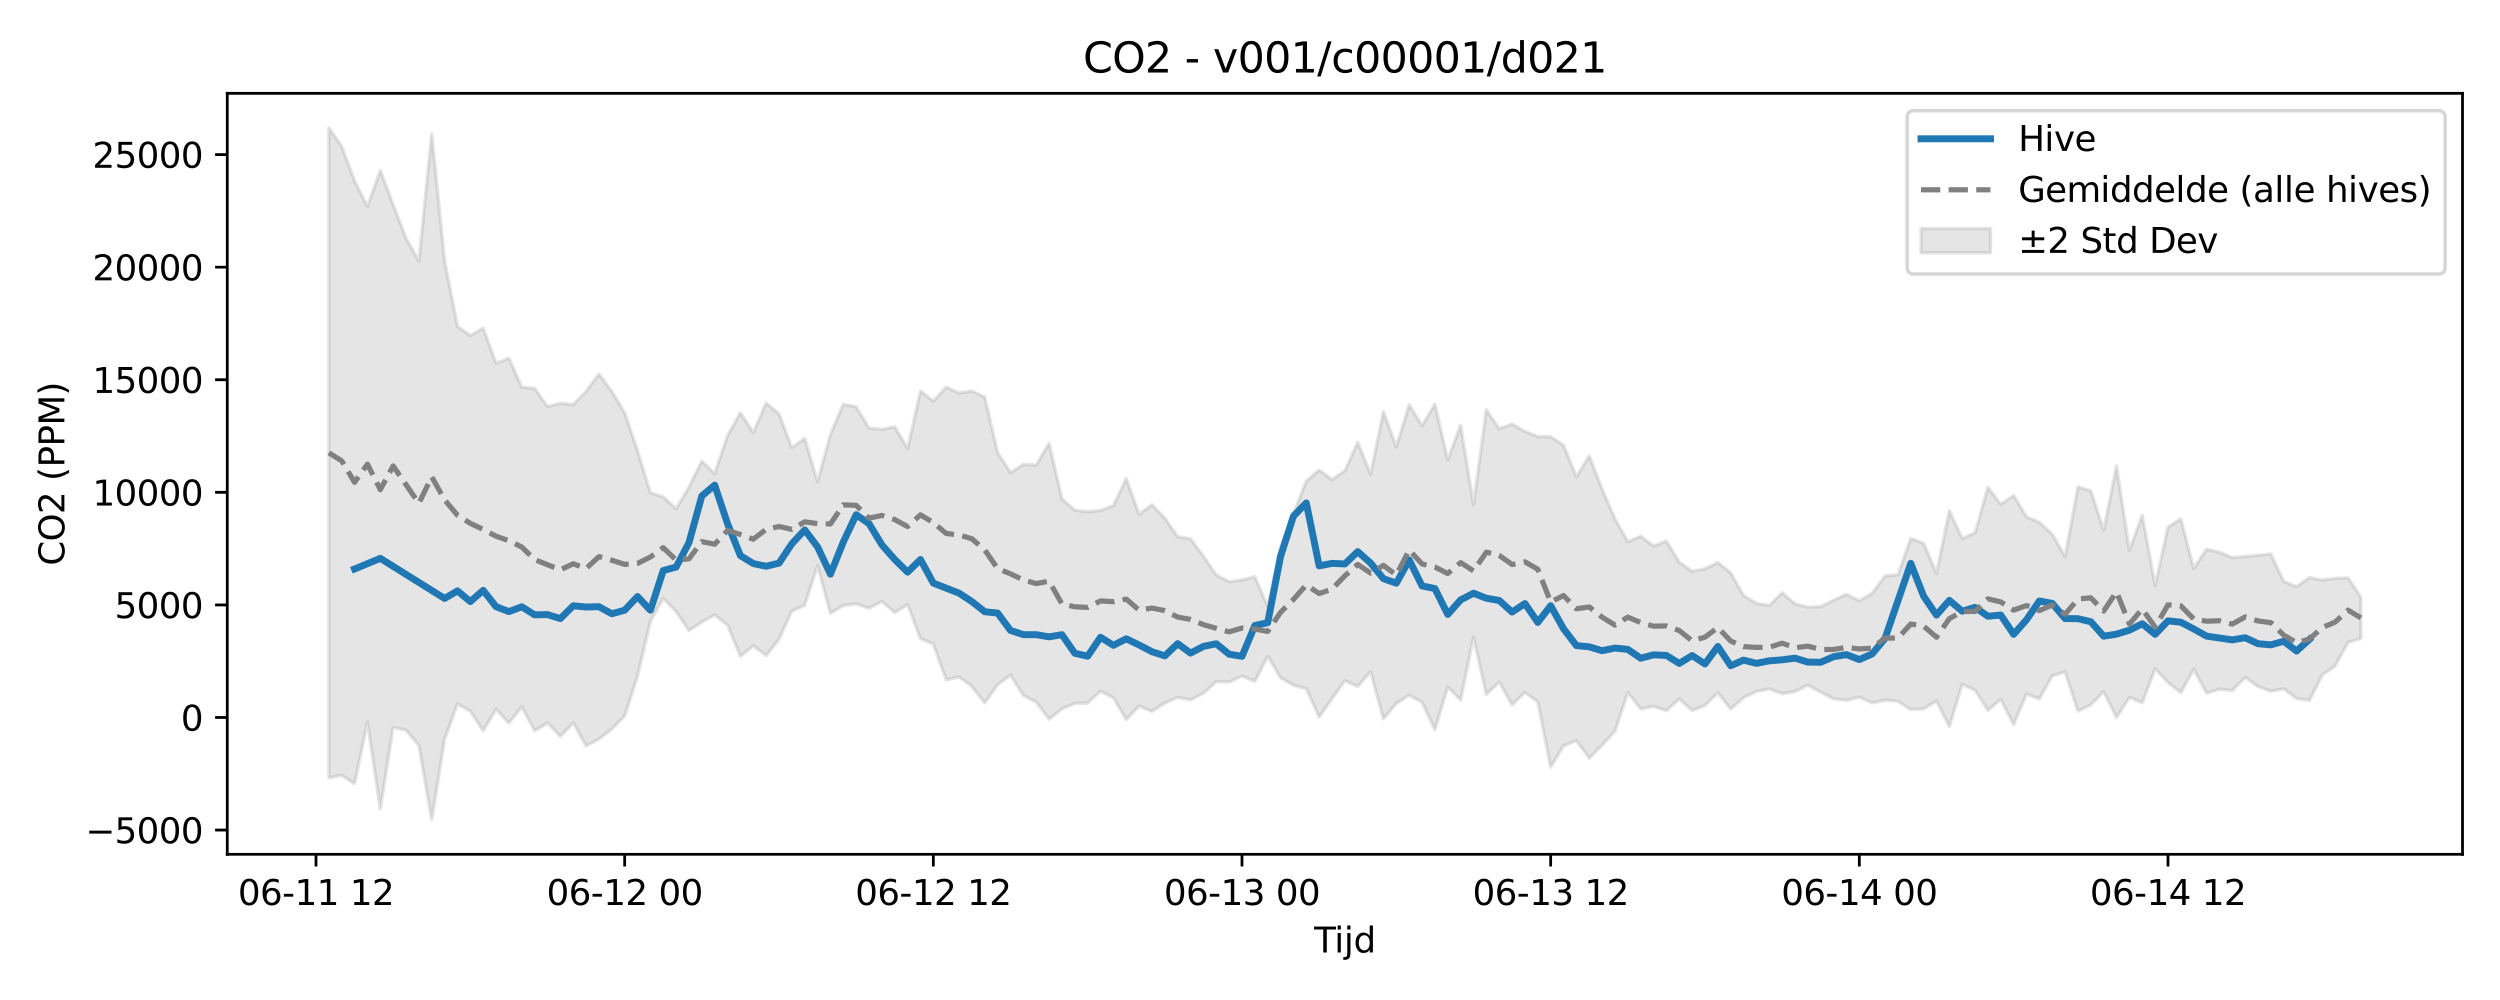 <?xml version="1.0" encoding="utf-8" standalone="no"?>
<!DOCTYPE svg PUBLIC "-//W3C//DTD SVG 1.1//EN"
  "http://www.w3.org/Graphics/SVG/1.1/DTD/svg11.dtd">
<svg xmlns:xlink="http://www.w3.org/1999/xlink" width="720pt" height="288pt" viewBox="0 0 720 288" xmlns="http://www.w3.org/2000/svg" version="1.1">
 <defs>
  <style type="text/css">*{stroke-linejoin: round; stroke-linecap: butt}</style>
 </defs>
 <g id="figure_1">
  <g id="patch_1">
   <path d="M 0 288 
L 720 288 
L 720 0 
L 0 0 
z
" style="fill: #ffffff"/>
  </g>
  <g id="axes_1">
   <g id="patch_2">
    <path d="M 65.45 246.04 
L 709.2 246.04 
L 709.2 26.88 
L 65.45 26.88 
z
" style="fill: #ffffff"/>
   </g>
   <g id="FillBetweenPolyCollection_1">
    <defs>
     <path id="m0f3cc00717" d="M 94.711 -251.158 
L 94.711 -63.987 
L 98.415 -64.725 
L 102.119 -62.286 
L 105.823 -80.087 
L 109.527 -55.025 
L 113.231 -78.515 
L 116.935 -77.665 
L 120.639 -73.275 
L 124.343 -51.922 
L 128.047 -75.112 
L 131.751 -85.246 
L 135.455 -83.2 
L 139.159 -77.539 
L 142.863 -83.729 
L 146.567 -79.727 
L 150.271 -84.432 
L 153.975 -77.541 
L 157.679 -79.779 
L 161.383 -75.911 
L 165.087 -79.816 
L 168.791 -73.206 
L 172.495 -75.122 
L 176.199 -78.025 
L 179.903 -81.815 
L 183.607 -93.267 
L 187.311 -109.083 
L 191.015 -115.643 
L 194.719 -111.877 
L 198.423 -106.386 
L 202.126 -108.826 
L 205.83 -110.906 
L 209.534 -107.914 
L 213.238 -98.989 
L 216.942 -102.031 
L 220.646 -99.192 
L 224.35 -103.894 
L 228.054 -112.034 
L 231.758 -113.687 
L 235.462 -125.124 
L 239.166 -111.342 
L 242.87 -113.62 
L 246.574 -114.092 
L 250.278 -112.819 
L 253.982 -114.788 
L 257.686 -111.605 
L 261.39 -113.893 
L 265.094 -104.062 
L 268.798 -102.518 
L 272.502 -92.194 
L 276.206 -93.066 
L 279.91 -90.27 
L 283.614 -85.558 
L 287.318 -90.816 
L 291.022 -93.571 
L 294.726 -87.687 
L 298.43 -85.788 
L 302.134 -80.88 
L 305.838 -83.81 
L 309.542 -85.426 
L 313.246 -85.513 
L 316.95 -88.937 
L 320.654 -87.043 
L 324.358 -80.768 
L 328.061 -84.642 
L 331.765 -83.116 
L 335.469 -85.521 
L 339.173 -87.163 
L 342.877 -86.408 
L 346.581 -88.354 
L 350.285 -91.67 
L 353.989 -91.572 
L 357.693 -93.289 
L 361.397 -91.758 
L 365.101 -98.973 
L 368.805 -92.795 
L 372.509 -90.662 
L 376.213 -89.65 
L 379.917 -81.485 
L 383.621 -86.779 
L 387.325 -91.931 
L 391.029 -90.283 
L 394.733 -94.508 
L 398.437 -80.94 
L 402.141 -85.418 
L 405.845 -87.775 
L 409.549 -85.735 
L 413.253 -77.813 
L 416.957 -90.154 
L 420.661 -86.363 
L 424.365 -104.547 
L 428.069 -87.987 
L 431.773 -91.577 
L 435.477 -84.988 
L 439.181 -88.601 
L 442.885 -85.857 
L 446.589 -67.042 
L 450.292 -73.197 
L 453.996 -74.693 
L 457.7 -69.657 
L 461.404 -73.389 
L 465.108 -77.366 
L 468.812 -88.54 
L 472.516 -83.85 
L 476.22 -84.56 
L 479.924 -83.334 
L 483.628 -86.688 
L 487.332 -83.364 
L 491.036 -84.808 
L 494.74 -88.519 
L 498.444 -83.771 
L 502.148 -87.053 
L 505.852 -88.863 
L 509.556 -89.581 
L 513.26 -88.22 
L 516.964 -88.836 
L 520.668 -90.681 
L 524.372 -88.621 
L 528.076 -86.733 
L 531.78 -86.293 
L 535.484 -87.236 
L 539.188 -85.553 
L 542.892 -86.347 
L 546.596 -86.035 
L 550.3 -83.631 
L 554.004 -83.836 
L 557.708 -86.086 
L 561.412 -78.755 
L 565.116 -90.887 
L 568.82 -89.217 
L 572.524 -83.423 
L 576.227 -86.572 
L 579.931 -79.291 
L 583.635 -88.103 
L 587.339 -86.732 
L 591.043 -93.344 
L 594.747 -94.492 
L 598.451 -83.191 
L 602.155 -85.008 
L 605.859 -88.789 
L 609.563 -81.369 
L 613.267 -87.112 
L 616.971 -85.602 
L 620.675 -95.398 
L 624.379 -91.43 
L 628.083 -88.473 
L 631.787 -95.262 
L 635.491 -88.369 
L 639.195 -89.491 
L 642.899 -89.111 
L 646.603 -92.901 
L 650.307 -90.272 
L 654.011 -88.925 
L 657.715 -89.629 
L 661.419 -86.821 
L 665.123 -86.251 
L 668.827 -93.602 
L 672.531 -96.223 
L 676.235 -102.994 
L 679.939 -104.118 
L 679.939 -115.973 
L 679.939 -115.973 
L 676.235 -121.583 
L 672.531 -121.45 
L 668.827 -120.953 
L 665.123 -121.68 
L 661.419 -119.04 
L 657.715 -120.51 
L 654.011 -128.436 
L 650.307 -128.068 
L 646.603 -127.739 
L 642.899 -127.409 
L 639.195 -128.964 
L 635.491 -129.806 
L 631.787 -124.265 
L 628.083 -138.572 
L 624.379 -136.185 
L 620.675 -119.381 
L 616.971 -139.608 
L 613.267 -129.475 
L 609.563 -153.737 
L 605.859 -135.272 
L 602.155 -146.652 
L 598.451 -147.762 
L 594.747 -127.681 
L 591.043 -134.171 
L 587.339 -137.571 
L 583.635 -139.123 
L 579.931 -145.285 
L 576.227 -142.729 
L 572.524 -147.643 
L 568.82 -134.563 
L 565.116 -132.914 
L 561.412 -140.889 
L 557.708 -122.866 
L 554.004 -131.529 
L 550.3 -132.951 
L 546.596 -122.413 
L 542.892 -122.156 
L 539.188 -117.088 
L 535.484 -114.986 
L 531.78 -116.816 
L 528.076 -115.179 
L 524.372 -113.278 
L 520.668 -113.128 
L 516.964 -114.091 
L 513.26 -117.293 
L 509.556 -113.618 
L 505.852 -114.24 
L 502.148 -116.482 
L 498.444 -123.021 
L 494.74 -125.994 
L 491.036 -124.197 
L 487.332 -123.497 
L 483.628 -126.099 
L 479.924 -132.156 
L 476.22 -130.757 
L 472.516 -133.565 
L 468.812 -131.978 
L 465.108 -138.577 
L 461.404 -147.13 
L 457.7 -156.727 
L 453.996 -150.656 
L 450.292 -159.787 
L 446.589 -162.204 
L 442.885 -162.266 
L 439.181 -163.792 
L 435.477 -165.851 
L 431.773 -164.531 
L 428.069 -169.968 
L 424.365 -142.621 
L 420.661 -165.579 
L 416.957 -155.496 
L 413.253 -171.574 
L 409.549 -165.419 
L 405.845 -171.427 
L 402.141 -159.312 
L 398.437 -169.405 
L 394.733 -151.409 
L 391.029 -160.615 
L 387.325 -152.408 
L 383.621 -149.877 
L 379.917 -152.64 
L 376.213 -149.424 
L 372.509 -140.051 
L 368.805 -130.502 
L 365.101 -113.334 
L 361.397 -121.892 
L 357.693 -120.965 
L 353.989 -120.455 
L 350.285 -122.391 
L 346.581 -127.844 
L 342.877 -132.806 
L 339.173 -133.408 
L 335.469 -138.779 
L 331.765 -142.643 
L 328.061 -139.893 
L 324.358 -150.147 
L 320.654 -142.396 
L 316.95 -140.948 
L 313.246 -140.638 
L 309.542 -141.055 
L 305.838 -144.331 
L 302.134 -160.351 
L 298.43 -154.064 
L 294.726 -154.26 
L 291.022 -151.91 
L 287.318 -157.668 
L 283.614 -173.633 
L 279.91 -175.395 
L 276.206 -174.8 
L 272.502 -176.511 
L 268.798 -172.471 
L 265.094 -175.396 
L 261.39 -158.807 
L 257.686 -165.109 
L 253.982 -164.332 
L 250.278 -164.711 
L 246.574 -170.833 
L 242.87 -171.576 
L 239.166 -162.873 
L 235.462 -149.271 
L 231.758 -161.75 
L 228.054 -159.051 
L 224.35 -168.838 
L 220.646 -171.902 
L 216.942 -163.389 
L 213.238 -169.125 
L 209.534 -162.548 
L 205.83 -151.618 
L 202.126 -155.197 
L 198.423 -147.713 
L 194.719 -141.521 
L 191.015 -144.921 
L 187.311 -146.083 
L 183.607 -158.199 
L 179.903 -169.108 
L 176.199 -175.283 
L 172.495 -180.275 
L 168.791 -175.297 
L 165.087 -171.444 
L 161.383 -171.864 
L 157.679 -170.891 
L 153.975 -176.146 
L 150.271 -176.479 
L 146.567 -184.847 
L 142.863 -183.408 
L 139.159 -193.514 
L 135.455 -191.357 
L 131.751 -194.005 
L 128.047 -212.957 
L 124.343 -249.433 
L 120.639 -212.8 
L 116.935 -219.349 
L 113.231 -229.102 
L 109.527 -238.907 
L 105.823 -228.563 
L 102.119 -235.905 
L 98.415 -245.843 
L 94.711 -251.158 
z
" style="stroke: #808080; stroke-opacity: 0.2"/>
    </defs>
    <g clip-path="url(#p4761db8f4c)">
     <use xlink:href="#m0f3cc00717" x="0" y="288" style="fill: #808080; fill-opacity: 0.2; stroke: #808080; stroke-opacity: 0.2"/>
    </g>
   </g>
   <g id="matplotlib.axis_1">
    <g id="xtick_1">
     <g id="line2d_1">
      <defs>
       <path id="mec719584b3" d="M 0 0 
L 0 3.5 
" style="stroke: #000000; stroke-width: 0.8"/>
      </defs>
      <g>
       <use xlink:href="#mec719584b3" x="91.007" y="246.04" style="stroke: #000000; stroke-width: 0.8"/>
      </g>
     </g>
     <g id="text_1">
      <!-- 06-11 12 -->
      <g transform="translate(68.527 260.638) scale(0.1 -0.1)">
       <defs>
        <path id="DejaVuSans-30" d="M 2034 4250 
Q 1547 4250 1301 3770 
Q 1056 3291 1056 2328 
Q 1056 1369 1301 889 
Q 1547 409 2034 409 
Q 2525 409 2770 889 
Q 3016 1369 3016 2328 
Q 3016 3291 2770 3770 
Q 2525 4250 2034 4250 
z
M 2034 4750 
Q 2819 4750 3233 4129 
Q 3647 3509 3647 2328 
Q 3647 1150 3233 529 
Q 2819 -91 2034 -91 
Q 1250 -91 836 529 
Q 422 1150 422 2328 
Q 422 3509 836 4129 
Q 1250 4750 2034 4750 
z
" transform="scale(0.016)"/>
        <path id="DejaVuSans-36" d="M 2113 2584 
Q 1688 2584 1439 2293 
Q 1191 2003 1191 1497 
Q 1191 994 1439 701 
Q 1688 409 2113 409 
Q 2538 409 2786 701 
Q 3034 994 3034 1497 
Q 3034 2003 2786 2293 
Q 2538 2584 2113 2584 
z
M 3366 4563 
L 3366 3988 
Q 3128 4100 2886 4159 
Q 2644 4219 2406 4219 
Q 1781 4219 1451 3797 
Q 1122 3375 1075 2522 
Q 1259 2794 1537 2939 
Q 1816 3084 2150 3084 
Q 2853 3084 3261 2657 
Q 3669 2231 3669 1497 
Q 3669 778 3244 343 
Q 2819 -91 2113 -91 
Q 1303 -91 875 529 
Q 447 1150 447 2328 
Q 447 3434 972 4092 
Q 1497 4750 2381 4750 
Q 2619 4750 2861 4703 
Q 3103 4656 3366 4563 
z
" transform="scale(0.016)"/>
        <path id="DejaVuSans-2d" d="M 313 2009 
L 1997 2009 
L 1997 1497 
L 313 1497 
L 313 2009 
z
" transform="scale(0.016)"/>
        <path id="DejaVuSans-31" d="M 794 531 
L 1825 531 
L 1825 4091 
L 703 3866 
L 703 4441 
L 1819 4666 
L 2450 4666 
L 2450 531 
L 3481 531 
L 3481 0 
L 794 0 
L 794 531 
z
" transform="scale(0.016)"/>
        <path id="DejaVuSans-20" transform="scale(0.016)"/>
        <path id="DejaVuSans-32" d="M 1228 531 
L 3431 531 
L 3431 0 
L 469 0 
L 469 531 
Q 828 903 1448 1529 
Q 2069 2156 2228 2338 
Q 2531 2678 2651 2914 
Q 2772 3150 2772 3378 
Q 2772 3750 2511 3984 
Q 2250 4219 1831 4219 
Q 1534 4219 1204 4116 
Q 875 4013 500 3803 
L 500 4441 
Q 881 4594 1212 4672 
Q 1544 4750 1819 4750 
Q 2544 4750 2975 4387 
Q 3406 4025 3406 3419 
Q 3406 3131 3298 2873 
Q 3191 2616 2906 2266 
Q 2828 2175 2409 1742 
Q 1991 1309 1228 531 
z
" transform="scale(0.016)"/>
       </defs>
       <use xlink:href="#DejaVuSans-30"/>
       <use xlink:href="#DejaVuSans-36" transform="translate(63.623 0)"/>
       <use xlink:href="#DejaVuSans-2d" transform="translate(127.246 0)"/>
       <use xlink:href="#DejaVuSans-31" transform="translate(163.33 0)"/>
       <use xlink:href="#DejaVuSans-31" transform="translate(226.953 0)"/>
       <use xlink:href="#DejaVuSans-20" transform="translate(290.576 0)"/>
       <use xlink:href="#DejaVuSans-31" transform="translate(322.363 0)"/>
       <use xlink:href="#DejaVuSans-32" transform="translate(385.986 0)"/>
      </g>
     </g>
    </g>
    <g id="xtick_2">
     <g id="line2d_2">
      <g>
       <use xlink:href="#mec719584b3" x="179.903" y="246.04" style="stroke: #000000; stroke-width: 0.8"/>
      </g>
     </g>
     <g id="text_2">
      <!-- 06-12 00 -->
      <g transform="translate(157.422 260.638) scale(0.1 -0.1)">
       <use xlink:href="#DejaVuSans-30"/>
       <use xlink:href="#DejaVuSans-36" transform="translate(63.623 0)"/>
       <use xlink:href="#DejaVuSans-2d" transform="translate(127.246 0)"/>
       <use xlink:href="#DejaVuSans-31" transform="translate(163.33 0)"/>
       <use xlink:href="#DejaVuSans-32" transform="translate(226.953 0)"/>
       <use xlink:href="#DejaVuSans-20" transform="translate(290.576 0)"/>
       <use xlink:href="#DejaVuSans-30" transform="translate(322.363 0)"/>
       <use xlink:href="#DejaVuSans-30" transform="translate(385.986 0)"/>
      </g>
     </g>
    </g>
    <g id="xtick_3">
     <g id="line2d_3">
      <g>
       <use xlink:href="#mec719584b3" x="268.798" y="246.04" style="stroke: #000000; stroke-width: 0.8"/>
      </g>
     </g>
     <g id="text_3">
      <!-- 06-12 12 -->
      <g transform="translate(246.317 260.638) scale(0.1 -0.1)">
       <use xlink:href="#DejaVuSans-30"/>
       <use xlink:href="#DejaVuSans-36" transform="translate(63.623 0)"/>
       <use xlink:href="#DejaVuSans-2d" transform="translate(127.246 0)"/>
       <use xlink:href="#DejaVuSans-31" transform="translate(163.33 0)"/>
       <use xlink:href="#DejaVuSans-32" transform="translate(226.953 0)"/>
       <use xlink:href="#DejaVuSans-20" transform="translate(290.576 0)"/>
       <use xlink:href="#DejaVuSans-31" transform="translate(322.363 0)"/>
       <use xlink:href="#DejaVuSans-32" transform="translate(385.986 0)"/>
      </g>
     </g>
    </g>
    <g id="xtick_4">
     <g id="line2d_4">
      <g>
       <use xlink:href="#mec719584b3" x="357.693" y="246.04" style="stroke: #000000; stroke-width: 0.8"/>
      </g>
     </g>
     <g id="text_4">
      <!-- 06-13 00 -->
      <g transform="translate(335.213 260.638) scale(0.1 -0.1)">
       <defs>
        <path id="DejaVuSans-33" d="M 2597 2516 
Q 3050 2419 3304 2112 
Q 3559 1806 3559 1356 
Q 3559 666 3084 287 
Q 2609 -91 1734 -91 
Q 1441 -91 1130 -33 
Q 819 25 488 141 
L 488 750 
Q 750 597 1062 519 
Q 1375 441 1716 441 
Q 2309 441 2620 675 
Q 2931 909 2931 1356 
Q 2931 1769 2642 2001 
Q 2353 2234 1838 2234 
L 1294 2234 
L 1294 2753 
L 1863 2753 
Q 2328 2753 2575 2939 
Q 2822 3125 2822 3475 
Q 2822 3834 2567 4026 
Q 2313 4219 1838 4219 
Q 1578 4219 1281 4162 
Q 984 4106 628 3988 
L 628 4550 
Q 988 4650 1302 4700 
Q 1616 4750 1894 4750 
Q 2613 4750 3031 4423 
Q 3450 4097 3450 3541 
Q 3450 3153 3228 2886 
Q 3006 2619 2597 2516 
z
" transform="scale(0.016)"/>
       </defs>
       <use xlink:href="#DejaVuSans-30"/>
       <use xlink:href="#DejaVuSans-36" transform="translate(63.623 0)"/>
       <use xlink:href="#DejaVuSans-2d" transform="translate(127.246 0)"/>
       <use xlink:href="#DejaVuSans-31" transform="translate(163.33 0)"/>
       <use xlink:href="#DejaVuSans-33" transform="translate(226.953 0)"/>
       <use xlink:href="#DejaVuSans-20" transform="translate(290.576 0)"/>
       <use xlink:href="#DejaVuSans-30" transform="translate(322.363 0)"/>
       <use xlink:href="#DejaVuSans-30" transform="translate(385.986 0)"/>
      </g>
     </g>
    </g>
    <g id="xtick_5">
     <g id="line2d_5">
      <g>
       <use xlink:href="#mec719584b3" x="446.589" y="246.04" style="stroke: #000000; stroke-width: 0.8"/>
      </g>
     </g>
     <g id="text_5">
      <!-- 06-13 12 -->
      <g transform="translate(424.108 260.638) scale(0.1 -0.1)">
       <use xlink:href="#DejaVuSans-30"/>
       <use xlink:href="#DejaVuSans-36" transform="translate(63.623 0)"/>
       <use xlink:href="#DejaVuSans-2d" transform="translate(127.246 0)"/>
       <use xlink:href="#DejaVuSans-31" transform="translate(163.33 0)"/>
       <use xlink:href="#DejaVuSans-33" transform="translate(226.953 0)"/>
       <use xlink:href="#DejaVuSans-20" transform="translate(290.576 0)"/>
       <use xlink:href="#DejaVuSans-31" transform="translate(322.363 0)"/>
       <use xlink:href="#DejaVuSans-32" transform="translate(385.986 0)"/>
      </g>
     </g>
    </g>
    <g id="xtick_6">
     <g id="line2d_6">
      <g>
       <use xlink:href="#mec719584b3" x="535.484" y="246.04" style="stroke: #000000; stroke-width: 0.8"/>
      </g>
     </g>
     <g id="text_6">
      <!-- 06-14 00 -->
      <g transform="translate(513.003 260.638) scale(0.1 -0.1)">
       <defs>
        <path id="DejaVuSans-34" d="M 2419 4116 
L 825 1625 
L 2419 1625 
L 2419 4116 
z
M 2253 4666 
L 3047 4666 
L 3047 1625 
L 3713 1625 
L 3713 1100 
L 3047 1100 
L 3047 0 
L 2419 0 
L 2419 1100 
L 313 1100 
L 313 1709 
L 2253 4666 
z
" transform="scale(0.016)"/>
       </defs>
       <use xlink:href="#DejaVuSans-30"/>
       <use xlink:href="#DejaVuSans-36" transform="translate(63.623 0)"/>
       <use xlink:href="#DejaVuSans-2d" transform="translate(127.246 0)"/>
       <use xlink:href="#DejaVuSans-31" transform="translate(163.33 0)"/>
       <use xlink:href="#DejaVuSans-34" transform="translate(226.953 0)"/>
       <use xlink:href="#DejaVuSans-20" transform="translate(290.576 0)"/>
       <use xlink:href="#DejaVuSans-30" transform="translate(322.363 0)"/>
       <use xlink:href="#DejaVuSans-30" transform="translate(385.986 0)"/>
      </g>
     </g>
    </g>
    <g id="xtick_7">
     <g id="line2d_7">
      <g>
       <use xlink:href="#mec719584b3" x="624.379" y="246.04" style="stroke: #000000; stroke-width: 0.8"/>
      </g>
     </g>
     <g id="text_7">
      <!-- 06-14 12 -->
      <g transform="translate(601.899 260.638) scale(0.1 -0.1)">
       <use xlink:href="#DejaVuSans-30"/>
       <use xlink:href="#DejaVuSans-36" transform="translate(63.623 0)"/>
       <use xlink:href="#DejaVuSans-2d" transform="translate(127.246 0)"/>
       <use xlink:href="#DejaVuSans-31" transform="translate(163.33 0)"/>
       <use xlink:href="#DejaVuSans-34" transform="translate(226.953 0)"/>
       <use xlink:href="#DejaVuSans-20" transform="translate(290.576 0)"/>
       <use xlink:href="#DejaVuSans-31" transform="translate(322.363 0)"/>
       <use xlink:href="#DejaVuSans-32" transform="translate(385.986 0)"/>
      </g>
     </g>
    </g>
    <g id="text_8">
     <!-- Tijd -->
     <g transform="translate(378.475 274.317) scale(0.1 -0.1)">
      <defs>
       <path id="DejaVuSans-54" d="M -19 4666 
L 3928 4666 
L 3928 4134 
L 2272 4134 
L 2272 0 
L 1638 0 
L 1638 4134 
L -19 4134 
L -19 4666 
z
" transform="scale(0.016)"/>
       <path id="DejaVuSans-69" d="M 603 3500 
L 1178 3500 
L 1178 0 
L 603 0 
L 603 3500 
z
M 603 4863 
L 1178 4863 
L 1178 4134 
L 603 4134 
L 603 4863 
z
" transform="scale(0.016)"/>
       <path id="DejaVuSans-6a" d="M 603 3500 
L 1178 3500 
L 1178 -63 
Q 1178 -731 923 -1031 
Q 669 -1331 103 -1331 
L -116 -1331 
L -116 -844 
L 38 -844 
Q 366 -844 484 -692 
Q 603 -541 603 -63 
L 603 3500 
z
M 603 4863 
L 1178 4863 
L 1178 4134 
L 603 4134 
L 603 4863 
z
" transform="scale(0.016)"/>
       <path id="DejaVuSans-64" d="M 2906 2969 
L 2906 4863 
L 3481 4863 
L 3481 0 
L 2906 0 
L 2906 525 
Q 2725 213 2448 61 
Q 2172 -91 1784 -91 
Q 1150 -91 751 415 
Q 353 922 353 1747 
Q 353 2572 751 3078 
Q 1150 3584 1784 3584 
Q 2172 3584 2448 3432 
Q 2725 3281 2906 2969 
z
M 947 1747 
Q 947 1113 1208 752 
Q 1469 391 1925 391 
Q 2381 391 2643 752 
Q 2906 1113 2906 1747 
Q 2906 2381 2643 2742 
Q 2381 3103 1925 3103 
Q 1469 3103 1208 2742 
Q 947 2381 947 1747 
z
" transform="scale(0.016)"/>
      </defs>
      <use xlink:href="#DejaVuSans-54"/>
      <use xlink:href="#DejaVuSans-69" transform="translate(57.959 0)"/>
      <use xlink:href="#DejaVuSans-6a" transform="translate(85.742 0)"/>
      <use xlink:href="#DejaVuSans-64" transform="translate(113.525 0)"/>
     </g>
    </g>
   </g>
   <g id="matplotlib.axis_2">
    <g id="ytick_1">
     <g id="line2d_8">
      <defs>
       <path id="m0153acffc5" d="M 0 0 
L -3.5 0 
" style="stroke: #000000; stroke-width: 0.8"/>
      </defs>
      <g>
       <use xlink:href="#m0153acffc5" x="65.45" y="239.061" style="stroke: #000000; stroke-width: 0.8"/>
      </g>
     </g>
     <g id="text_9">
      <!-- −5000 -->
      <g transform="translate(24.62 242.86) scale(0.1 -0.1)">
       <defs>
        <path id="DejaVuSans-2212" d="M 678 2272 
L 4684 2272 
L 4684 1741 
L 678 1741 
L 678 2272 
z
" transform="scale(0.016)"/>
        <path id="DejaVuSans-35" d="M 691 4666 
L 3169 4666 
L 3169 4134 
L 1269 4134 
L 1269 2991 
Q 1406 3038 1543 3061 
Q 1681 3084 1819 3084 
Q 2600 3084 3056 2656 
Q 3513 2228 3513 1497 
Q 3513 744 3044 326 
Q 2575 -91 1722 -91 
Q 1428 -91 1123 -41 
Q 819 9 494 109 
L 494 744 
Q 775 591 1075 516 
Q 1375 441 1709 441 
Q 2250 441 2565 725 
Q 2881 1009 2881 1497 
Q 2881 1984 2565 2268 
Q 2250 2553 1709 2553 
Q 1456 2553 1204 2497 
Q 953 2441 691 2322 
L 691 4666 
z
" transform="scale(0.016)"/>
       </defs>
       <use xlink:href="#DejaVuSans-2212"/>
       <use xlink:href="#DejaVuSans-35" transform="translate(83.789 0)"/>
       <use xlink:href="#DejaVuSans-30" transform="translate(147.412 0)"/>
       <use xlink:href="#DejaVuSans-30" transform="translate(211.035 0)"/>
       <use xlink:href="#DejaVuSans-30" transform="translate(274.658 0)"/>
      </g>
     </g>
    </g>
    <g id="ytick_2">
     <g id="line2d_9">
      <g>
       <use xlink:href="#m0153acffc5" x="65.45" y="206.637" style="stroke: #000000; stroke-width: 0.8"/>
      </g>
     </g>
     <g id="text_10">
      <!-- 0 -->
      <g transform="translate(52.087 210.437) scale(0.1 -0.1)">
       <use xlink:href="#DejaVuSans-30"/>
      </g>
     </g>
    </g>
    <g id="ytick_3">
     <g id="line2d_10">
      <g>
       <use xlink:href="#m0153acffc5" x="65.45" y="174.214" style="stroke: #000000; stroke-width: 0.8"/>
      </g>
     </g>
     <g id="text_11">
      <!-- 5000 -->
      <g transform="translate(33 178.013) scale(0.1 -0.1)">
       <use xlink:href="#DejaVuSans-35"/>
       <use xlink:href="#DejaVuSans-30" transform="translate(63.623 0)"/>
       <use xlink:href="#DejaVuSans-30" transform="translate(127.246 0)"/>
       <use xlink:href="#DejaVuSans-30" transform="translate(190.869 0)"/>
      </g>
     </g>
    </g>
    <g id="ytick_4">
     <g id="line2d_11">
      <g>
       <use xlink:href="#m0153acffc5" x="65.45" y="141.79" style="stroke: #000000; stroke-width: 0.8"/>
      </g>
     </g>
     <g id="text_12">
      <!-- 10000 -->
      <g transform="translate(26.637 145.59) scale(0.1 -0.1)">
       <use xlink:href="#DejaVuSans-31"/>
       <use xlink:href="#DejaVuSans-30" transform="translate(63.623 0)"/>
       <use xlink:href="#DejaVuSans-30" transform="translate(127.246 0)"/>
       <use xlink:href="#DejaVuSans-30" transform="translate(190.869 0)"/>
       <use xlink:href="#DejaVuSans-30" transform="translate(254.492 0)"/>
      </g>
     </g>
    </g>
    <g id="ytick_5">
     <g id="line2d_12">
      <g>
       <use xlink:href="#m0153acffc5" x="65.45" y="109.367" style="stroke: #000000; stroke-width: 0.8"/>
      </g>
     </g>
     <g id="text_13">
      <!-- 15000 -->
      <g transform="translate(26.637 113.166) scale(0.1 -0.1)">
       <use xlink:href="#DejaVuSans-31"/>
       <use xlink:href="#DejaVuSans-35" transform="translate(63.623 0)"/>
       <use xlink:href="#DejaVuSans-30" transform="translate(127.246 0)"/>
       <use xlink:href="#DejaVuSans-30" transform="translate(190.869 0)"/>
       <use xlink:href="#DejaVuSans-30" transform="translate(254.492 0)"/>
      </g>
     </g>
    </g>
    <g id="ytick_6">
     <g id="line2d_13">
      <g>
       <use xlink:href="#m0153acffc5" x="65.45" y="76.943" style="stroke: #000000; stroke-width: 0.8"/>
      </g>
     </g>
     <g id="text_14">
      <!-- 20000 -->
      <g transform="translate(26.637 80.743) scale(0.1 -0.1)">
       <use xlink:href="#DejaVuSans-32"/>
       <use xlink:href="#DejaVuSans-30" transform="translate(63.623 0)"/>
       <use xlink:href="#DejaVuSans-30" transform="translate(127.246 0)"/>
       <use xlink:href="#DejaVuSans-30" transform="translate(190.869 0)"/>
       <use xlink:href="#DejaVuSans-30" transform="translate(254.492 0)"/>
      </g>
     </g>
    </g>
    <g id="ytick_7">
     <g id="line2d_14">
      <g>
       <use xlink:href="#m0153acffc5" x="65.45" y="44.52" style="stroke: #000000; stroke-width: 0.8"/>
      </g>
     </g>
     <g id="text_15">
      <!-- 25000 -->
      <g transform="translate(26.637 48.319) scale(0.1 -0.1)">
       <use xlink:href="#DejaVuSans-32"/>
       <use xlink:href="#DejaVuSans-35" transform="translate(63.623 0)"/>
       <use xlink:href="#DejaVuSans-30" transform="translate(127.246 0)"/>
       <use xlink:href="#DejaVuSans-30" transform="translate(190.869 0)"/>
       <use xlink:href="#DejaVuSans-30" transform="translate(254.492 0)"/>
      </g>
     </g>
    </g>
    <g id="text_16">
     <!-- CO2 (PPM) -->
     <g transform="translate(18.541 162.903) rotate(-90) scale(0.1 -0.1)">
      <defs>
       <path id="DejaVuSans-43" d="M 4122 4306 
L 4122 3641 
Q 3803 3938 3442 4084 
Q 3081 4231 2675 4231 
Q 1875 4231 1450 3742 
Q 1025 3253 1025 2328 
Q 1025 1406 1450 917 
Q 1875 428 2675 428 
Q 3081 428 3442 575 
Q 3803 722 4122 1019 
L 4122 359 
Q 3791 134 3420 21 
Q 3050 -91 2638 -91 
Q 1578 -91 968 557 
Q 359 1206 359 2328 
Q 359 3453 968 4101 
Q 1578 4750 2638 4750 
Q 3056 4750 3426 4639 
Q 3797 4528 4122 4306 
z
" transform="scale(0.016)"/>
       <path id="DejaVuSans-4f" d="M 2522 4238 
Q 1834 4238 1429 3725 
Q 1025 3213 1025 2328 
Q 1025 1447 1429 934 
Q 1834 422 2522 422 
Q 3209 422 3611 934 
Q 4013 1447 4013 2328 
Q 4013 3213 3611 3725 
Q 3209 4238 2522 4238 
z
M 2522 4750 
Q 3503 4750 4090 4092 
Q 4678 3434 4678 2328 
Q 4678 1225 4090 567 
Q 3503 -91 2522 -91 
Q 1538 -91 948 565 
Q 359 1222 359 2328 
Q 359 3434 948 4092 
Q 1538 4750 2522 4750 
z
" transform="scale(0.016)"/>
       <path id="DejaVuSans-28" d="M 1984 4856 
Q 1566 4138 1362 3434 
Q 1159 2731 1159 2009 
Q 1159 1288 1364 580 
Q 1569 -128 1984 -844 
L 1484 -844 
Q 1016 -109 783 600 
Q 550 1309 550 2009 
Q 550 2706 781 3412 
Q 1013 4119 1484 4856 
L 1984 4856 
z
" transform="scale(0.016)"/>
       <path id="DejaVuSans-50" d="M 1259 4147 
L 1259 2394 
L 2053 2394 
Q 2494 2394 2734 2622 
Q 2975 2850 2975 3272 
Q 2975 3691 2734 3919 
Q 2494 4147 2053 4147 
L 1259 4147 
z
M 628 4666 
L 2053 4666 
Q 2838 4666 3239 4311 
Q 3641 3956 3641 3272 
Q 3641 2581 3239 2228 
Q 2838 1875 2053 1875 
L 1259 1875 
L 1259 0 
L 628 0 
L 628 4666 
z
" transform="scale(0.016)"/>
       <path id="DejaVuSans-4d" d="M 628 4666 
L 1569 4666 
L 2759 1491 
L 3956 4666 
L 4897 4666 
L 4897 0 
L 4281 0 
L 4281 4097 
L 3078 897 
L 2444 897 
L 1241 4097 
L 1241 0 
L 628 0 
L 628 4666 
z
" transform="scale(0.016)"/>
       <path id="DejaVuSans-29" d="M 513 4856 
L 1013 4856 
Q 1481 4119 1714 3412 
Q 1947 2706 1947 2009 
Q 1947 1309 1714 600 
Q 1481 -109 1013 -844 
L 513 -844 
Q 928 -128 1133 580 
Q 1338 1288 1338 2009 
Q 1338 2731 1133 3434 
Q 928 4138 513 4856 
z
" transform="scale(0.016)"/>
      </defs>
      <use xlink:href="#DejaVuSans-43"/>
      <use xlink:href="#DejaVuSans-4f" transform="translate(69.824 0)"/>
      <use xlink:href="#DejaVuSans-32" transform="translate(148.535 0)"/>
      <use xlink:href="#DejaVuSans-20" transform="translate(212.158 0)"/>
      <use xlink:href="#DejaVuSans-28" transform="translate(243.945 0)"/>
      <use xlink:href="#DejaVuSans-50" transform="translate(282.959 0)"/>
      <use xlink:href="#DejaVuSans-50" transform="translate(343.262 0)"/>
      <use xlink:href="#DejaVuSans-4d" transform="translate(403.564 0)"/>
      <use xlink:href="#DejaVuSans-29" transform="translate(489.844 0)"/>
     </g>
    </g>
   </g>
   <g id="line2d_15">
    <path d="M 102.119 163.874 
L 109.527 160.804 
L 128.047 172.353 
L 131.751 170.168 
L 135.455 173.254 
L 139.159 170.022 
L 142.863 174.718 
L 146.567 176.146 
L 150.271 174.754 
L 153.975 177.076 
L 157.679 176.998 
L 161.383 178.152 
L 165.087 174.471 
L 168.791 174.821 
L 172.495 174.724 
L 176.199 176.767 
L 179.903 175.736 
L 183.607 171.802 
L 187.311 175.742 
L 191.015 164.315 
L 194.719 163.316 
L 198.423 156.284 
L 202.126 142.838 
L 205.83 139.722 
L 209.534 150.811 
L 213.238 160.017 
L 216.942 162.305 
L 220.646 163.082 
L 224.35 162.189 
L 228.054 156.602 
L 231.758 152.616 
L 235.462 157.503 
L 239.166 165.365 
L 242.87 156.104 
L 246.574 148.241 
L 250.278 150.804 
L 253.982 156.919 
L 257.686 161.134 
L 261.39 164.77 
L 265.094 161.143 
L 268.798 167.937 
L 276.206 170.825 
L 279.91 173.251 
L 283.614 176.187 
L 287.318 176.555 
L 291.022 181.568 
L 294.726 182.774 
L 298.43 182.791 
L 302.134 183.405 
L 305.838 182.789 
L 309.542 188.143 
L 313.246 188.982 
L 316.95 183.53 
L 320.654 185.854 
L 324.358 183.98 
L 328.061 185.752 
L 331.765 187.698 
L 335.469 188.887 
L 339.173 185.378 
L 342.877 188.089 
L 346.581 186.161 
L 350.285 185.407 
L 353.989 188.409 
L 357.693 189.025 
L 361.397 180.154 
L 365.101 179.328 
L 368.805 160.233 
L 372.509 148.651 
L 376.213 144.854 
L 379.917 162.966 
L 383.621 162.254 
L 387.325 162.416 
L 391.029 158.867 
L 394.733 162.156 
L 398.437 166.666 
L 402.141 167.953 
L 405.845 161.262 
L 409.549 168.75 
L 413.253 169.504 
L 416.957 176.954 
L 420.661 172.774 
L 424.365 170.853 
L 428.069 172.291 
L 431.773 172.936 
L 435.477 176.272 
L 439.181 173.831 
L 442.885 179.244 
L 446.589 174.447 
L 450.292 181.075 
L 453.996 185.927 
L 457.7 186.282 
L 461.404 187.404 
L 465.108 186.642 
L 468.812 187.026 
L 472.516 189.565 
L 476.22 188.593 
L 479.924 188.766 
L 483.628 191.061 
L 487.332 188.801 
L 491.036 191.215 
L 494.74 186.178 
L 498.444 191.727 
L 502.148 190.108 
L 505.852 191.055 
L 509.556 190.322 
L 513.26 190.03 
L 516.964 189.555 
L 520.668 190.679 
L 524.372 190.733 
L 528.076 189.124 
L 531.78 188.526 
L 535.484 189.959 
L 539.188 188.333 
L 542.892 183.844 
L 550.3 162.256 
L 554.004 171.711 
L 557.708 177.143 
L 561.412 172.904 
L 565.116 176.023 
L 568.82 174.912 
L 572.524 177.474 
L 576.227 177.142 
L 579.931 182.689 
L 583.635 178.509 
L 587.339 173.077 
L 591.043 173.775 
L 594.747 178.148 
L 598.451 178.183 
L 602.155 179.054 
L 605.859 183.219 
L 609.563 182.638 
L 613.267 181.49 
L 616.971 179.646 
L 620.675 182.681 
L 624.379 178.808 
L 628.083 179.203 
L 631.787 181.133 
L 635.491 183.205 
L 642.899 184.285 
L 646.603 183.664 
L 650.307 185.387 
L 654.011 185.716 
L 657.715 184.685 
L 661.419 187.501 
L 665.123 184.123 
L 665.123 184.123 
" clip-path="url(#p4761db8f4c)" style="fill: none; stroke: #1f77b4; stroke-width: 2; stroke-linecap: square"/>
   </g>
   <g id="line2d_16">
    <path d="M 94.711 130.427 
L 98.415 132.716 
L 102.119 138.904 
L 105.823 133.675 
L 109.527 141.034 
L 113.231 134.191 
L 120.639 144.962 
L 124.343 137.323 
L 128.047 143.965 
L 131.751 148.375 
L 135.455 150.722 
L 139.159 152.473 
L 142.863 154.432 
L 146.567 155.713 
L 150.271 157.544 
L 153.975 161.157 
L 161.383 164.112 
L 165.087 162.37 
L 168.791 163.748 
L 172.495 160.301 
L 176.199 161.346 
L 179.903 162.539 
L 183.607 162.267 
L 187.311 160.417 
L 191.015 157.718 
L 194.719 161.301 
L 198.423 160.951 
L 202.126 155.988 
L 205.83 156.738 
L 209.534 152.769 
L 213.238 153.943 
L 216.942 155.29 
L 220.646 152.453 
L 224.35 151.634 
L 228.054 152.457 
L 231.758 150.282 
L 235.462 150.803 
L 239.166 150.892 
L 242.87 145.402 
L 246.574 145.538 
L 250.278 149.235 
L 253.982 148.44 
L 257.686 149.643 
L 261.39 151.65 
L 265.094 148.271 
L 268.798 150.505 
L 272.502 153.647 
L 276.206 154.067 
L 279.91 155.167 
L 283.614 158.405 
L 287.318 163.758 
L 291.022 165.259 
L 294.726 167.026 
L 298.43 168.074 
L 302.134 167.384 
L 305.838 173.929 
L 309.542 174.759 
L 313.246 174.925 
L 316.95 173.058 
L 320.654 173.28 
L 324.358 172.542 
L 328.061 175.732 
L 331.765 175.121 
L 335.469 175.85 
L 339.173 177.715 
L 342.877 178.393 
L 346.581 179.901 
L 353.989 181.986 
L 357.693 180.873 
L 361.397 181.175 
L 365.101 181.846 
L 368.805 176.351 
L 372.509 172.643 
L 376.213 168.463 
L 379.917 170.937 
L 383.621 169.672 
L 387.325 165.83 
L 391.029 162.551 
L 394.733 165.042 
L 398.437 162.827 
L 402.141 165.635 
L 405.845 158.399 
L 409.549 162.423 
L 413.253 163.306 
L 416.957 165.175 
L 420.661 162.029 
L 424.365 164.416 
L 428.069 159.023 
L 431.773 159.946 
L 435.477 162.58 
L 439.181 161.803 
L 442.885 163.939 
L 446.589 173.377 
L 450.292 171.508 
L 453.996 175.325 
L 457.7 174.808 
L 461.404 177.741 
L 465.108 180.028 
L 468.812 177.741 
L 472.516 179.292 
L 476.22 180.342 
L 479.924 180.255 
L 483.628 181.607 
L 487.332 184.57 
L 491.036 183.498 
L 494.74 180.744 
L 498.444 184.604 
L 502.148 186.232 
L 505.852 186.448 
L 509.556 186.401 
L 513.26 185.243 
L 516.964 186.537 
L 520.668 186.095 
L 524.372 187.05 
L 528.076 187.044 
L 531.78 186.446 
L 535.484 186.889 
L 539.188 186.679 
L 542.892 183.749 
L 546.596 183.776 
L 550.3 179.709 
L 554.004 180.317 
L 557.708 183.524 
L 561.412 178.178 
L 565.116 176.1 
L 568.82 176.11 
L 572.524 172.467 
L 576.227 173.35 
L 579.931 175.712 
L 583.635 174.387 
L 587.339 175.849 
L 591.043 174.242 
L 594.747 176.913 
L 598.451 172.524 
L 602.155 172.17 
L 605.859 175.97 
L 609.563 170.447 
L 613.267 179.706 
L 616.971 175.395 
L 620.675 180.61 
L 624.379 174.193 
L 628.083 174.477 
L 631.787 178.237 
L 635.491 178.913 
L 639.195 178.773 
L 642.899 179.74 
L 646.603 177.68 
L 650.307 178.83 
L 654.011 179.32 
L 657.715 182.93 
L 661.419 185.07 
L 665.123 184.035 
L 668.827 180.722 
L 672.531 179.163 
L 676.235 175.712 
L 679.939 177.955 
L 679.939 177.955 
" clip-path="url(#p4761db8f4c)" style="fill: none; stroke-dasharray: 5.55,2.4; stroke-dashoffset: 0; stroke: #808080; stroke-width: 1.5"/>
   </g>
   <g id="patch_3">
    <path d="M 65.45 246.04 
L 65.45 26.88 
" style="fill: none; stroke: #000000; stroke-width: 0.8; stroke-linejoin: miter; stroke-linecap: square"/>
   </g>
   <g id="patch_4">
    <path d="M 709.2 246.04 
L 709.2 26.88 
" style="fill: none; stroke: #000000; stroke-width: 0.8; stroke-linejoin: miter; stroke-linecap: square"/>
   </g>
   <g id="patch_5">
    <path d="M 65.45 246.04 
L 709.2 246.04 
" style="fill: none; stroke: #000000; stroke-width: 0.8; stroke-linejoin: miter; stroke-linecap: square"/>
   </g>
   <g id="patch_6">
    <path d="M 65.45 26.88 
L 709.2 26.88 
" style="fill: none; stroke: #000000; stroke-width: 0.8; stroke-linejoin: miter; stroke-linecap: square"/>
   </g>
   <g id="text_17">
    <!-- CO2 - v001/c00001/d021 -->
    <g transform="translate(311.922 20.88) scale(0.12 -0.12)">
     <defs>
      <path id="DejaVuSans-76" d="M 191 3500 
L 800 3500 
L 1894 563 
L 2988 3500 
L 3597 3500 
L 2284 0 
L 1503 0 
L 191 3500 
z
" transform="scale(0.016)"/>
      <path id="DejaVuSans-2f" d="M 1625 4666 
L 2156 4666 
L 531 -594 
L 0 -594 
L 1625 4666 
z
" transform="scale(0.016)"/>
      <path id="DejaVuSans-63" d="M 3122 3366 
L 3122 2828 
Q 2878 2963 2633 3030 
Q 2388 3097 2138 3097 
Q 1578 3097 1268 2742 
Q 959 2388 959 1747 
Q 959 1106 1268 751 
Q 1578 397 2138 397 
Q 2388 397 2633 464 
Q 2878 531 3122 666 
L 3122 134 
Q 2881 22 2623 -34 
Q 2366 -91 2075 -91 
Q 1284 -91 818 406 
Q 353 903 353 1747 
Q 353 2603 823 3093 
Q 1294 3584 2113 3584 
Q 2378 3584 2631 3529 
Q 2884 3475 3122 3366 
z
" transform="scale(0.016)"/>
     </defs>
     <use xlink:href="#DejaVuSans-43"/>
     <use xlink:href="#DejaVuSans-4f" transform="translate(69.824 0)"/>
     <use xlink:href="#DejaVuSans-32" transform="translate(148.535 0)"/>
     <use xlink:href="#DejaVuSans-20" transform="translate(212.158 0)"/>
     <use xlink:href="#DejaVuSans-2d" transform="translate(243.945 0)"/>
     <use xlink:href="#DejaVuSans-20" transform="translate(280.029 0)"/>
     <use xlink:href="#DejaVuSans-76" transform="translate(311.816 0)"/>
     <use xlink:href="#DejaVuSans-30" transform="translate(370.996 0)"/>
     <use xlink:href="#DejaVuSans-30" transform="translate(434.619 0)"/>
     <use xlink:href="#DejaVuSans-31" transform="translate(498.242 0)"/>
     <use xlink:href="#DejaVuSans-2f" transform="translate(561.865 0)"/>
     <use xlink:href="#DejaVuSans-63" transform="translate(595.557 0)"/>
     <use xlink:href="#DejaVuSans-30" transform="translate(650.537 0)"/>
     <use xlink:href="#DejaVuSans-30" transform="translate(714.16 0)"/>
     <use xlink:href="#DejaVuSans-30" transform="translate(777.783 0)"/>
     <use xlink:href="#DejaVuSans-30" transform="translate(841.406 0)"/>
     <use xlink:href="#DejaVuSans-31" transform="translate(905.029 0)"/>
     <use xlink:href="#DejaVuSans-2f" transform="translate(968.652 0)"/>
     <use xlink:href="#DejaVuSans-64" transform="translate(1002.344 0)"/>
     <use xlink:href="#DejaVuSans-30" transform="translate(1065.82 0)"/>
     <use xlink:href="#DejaVuSans-32" transform="translate(1129.443 0)"/>
     <use xlink:href="#DejaVuSans-31" transform="translate(1193.066 0)"/>
    </g>
   </g>
   <g id="legend_1">
    <g id="patch_7">
     <path d="M 551.256 78.914 
L 702.2 78.914 
Q 704.2 78.914 704.2 76.914 
L 704.2 33.88 
Q 704.2 31.88 702.2 31.88 
L 551.256 31.88 
Q 549.256 31.88 549.256 33.88 
L 549.256 76.914 
Q 549.256 78.914 551.256 78.914 
z
" style="fill: #ffffff; opacity: 0.8; stroke: #cccccc; stroke-linejoin: miter"/>
    </g>
    <g id="line2d_17">
     <path d="M 553.256 39.978 
L 563.256 39.978 
L 573.256 39.978 
" style="fill: none; stroke: #1f77b4; stroke-width: 2; stroke-linecap: square"/>
    </g>
    <g id="text_18">
     <!-- Hive -->
     <g transform="translate(581.256 43.478) scale(0.1 -0.1)">
      <defs>
       <path id="DejaVuSans-48" d="M 628 4666 
L 1259 4666 
L 1259 2753 
L 3553 2753 
L 3553 4666 
L 4184 4666 
L 4184 0 
L 3553 0 
L 3553 2222 
L 1259 2222 
L 1259 0 
L 628 0 
L 628 4666 
z
" transform="scale(0.016)"/>
       <path id="DejaVuSans-65" d="M 3597 1894 
L 3597 1613 
L 953 1613 
Q 991 1019 1311 708 
Q 1631 397 2203 397 
Q 2534 397 2845 478 
Q 3156 559 3463 722 
L 3463 178 
Q 3153 47 2828 -22 
Q 2503 -91 2169 -91 
Q 1331 -91 842 396 
Q 353 884 353 1716 
Q 353 2575 817 3079 
Q 1281 3584 2069 3584 
Q 2775 3584 3186 3129 
Q 3597 2675 3597 1894 
z
M 3022 2063 
Q 3016 2534 2758 2815 
Q 2500 3097 2075 3097 
Q 1594 3097 1305 2825 
Q 1016 2553 972 2059 
L 3022 2063 
z
" transform="scale(0.016)"/>
      </defs>
      <use xlink:href="#DejaVuSans-48"/>
      <use xlink:href="#DejaVuSans-69" transform="translate(75.195 0)"/>
      <use xlink:href="#DejaVuSans-76" transform="translate(102.979 0)"/>
      <use xlink:href="#DejaVuSans-65" transform="translate(162.158 0)"/>
     </g>
    </g>
    <g id="line2d_18">
     <path d="M 553.256 54.657 
L 563.256 54.657 
L 573.256 54.657 
" style="fill: none; stroke-dasharray: 5.55,2.4; stroke-dashoffset: 0; stroke: #808080; stroke-width: 1.5"/>
    </g>
    <g id="text_19">
     <!-- Gemiddelde (alle hives) -->
     <g transform="translate(581.256 58.157) scale(0.1 -0.1)">
      <defs>
       <path id="DejaVuSans-47" d="M 3809 666 
L 3809 1919 
L 2778 1919 
L 2778 2438 
L 4434 2438 
L 4434 434 
Q 4069 175 3628 42 
Q 3188 -91 2688 -91 
Q 1594 -91 976 548 
Q 359 1188 359 2328 
Q 359 3472 976 4111 
Q 1594 4750 2688 4750 
Q 3144 4750 3555 4637 
Q 3966 4525 4313 4306 
L 4313 3634 
Q 3963 3931 3569 4081 
Q 3175 4231 2741 4231 
Q 1884 4231 1454 3753 
Q 1025 3275 1025 2328 
Q 1025 1384 1454 906 
Q 1884 428 2741 428 
Q 3075 428 3337 486 
Q 3600 544 3809 666 
z
" transform="scale(0.016)"/>
       <path id="DejaVuSans-6d" d="M 3328 2828 
Q 3544 3216 3844 3400 
Q 4144 3584 4550 3584 
Q 5097 3584 5394 3201 
Q 5691 2819 5691 2113 
L 5691 0 
L 5113 0 
L 5113 2094 
Q 5113 2597 4934 2840 
Q 4756 3084 4391 3084 
Q 3944 3084 3684 2787 
Q 3425 2491 3425 1978 
L 3425 0 
L 2847 0 
L 2847 2094 
Q 2847 2600 2669 2842 
Q 2491 3084 2119 3084 
Q 1678 3084 1418 2786 
Q 1159 2488 1159 1978 
L 1159 0 
L 581 0 
L 581 3500 
L 1159 3500 
L 1159 2956 
Q 1356 3278 1631 3431 
Q 1906 3584 2284 3584 
Q 2666 3584 2933 3390 
Q 3200 3197 3328 2828 
z
" transform="scale(0.016)"/>
       <path id="DejaVuSans-6c" d="M 603 4863 
L 1178 4863 
L 1178 0 
L 603 0 
L 603 4863 
z
" transform="scale(0.016)"/>
       <path id="DejaVuSans-61" d="M 2194 1759 
Q 1497 1759 1228 1600 
Q 959 1441 959 1056 
Q 959 750 1161 570 
Q 1363 391 1709 391 
Q 2188 391 2477 730 
Q 2766 1069 2766 1631 
L 2766 1759 
L 2194 1759 
z
M 3341 1997 
L 3341 0 
L 2766 0 
L 2766 531 
Q 2569 213 2275 61 
Q 1981 -91 1556 -91 
Q 1019 -91 701 211 
Q 384 513 384 1019 
Q 384 1609 779 1909 
Q 1175 2209 1959 2209 
L 2766 2209 
L 2766 2266 
Q 2766 2663 2505 2880 
Q 2244 3097 1772 3097 
Q 1472 3097 1187 3025 
Q 903 2953 641 2809 
L 641 3341 
Q 956 3463 1253 3523 
Q 1550 3584 1831 3584 
Q 2591 3584 2966 3190 
Q 3341 2797 3341 1997 
z
" transform="scale(0.016)"/>
       <path id="DejaVuSans-68" d="M 3513 2113 
L 3513 0 
L 2938 0 
L 2938 2094 
Q 2938 2591 2744 2837 
Q 2550 3084 2163 3084 
Q 1697 3084 1428 2787 
Q 1159 2491 1159 1978 
L 1159 0 
L 581 0 
L 581 4863 
L 1159 4863 
L 1159 2956 
Q 1366 3272 1645 3428 
Q 1925 3584 2291 3584 
Q 2894 3584 3203 3211 
Q 3513 2838 3513 2113 
z
" transform="scale(0.016)"/>
       <path id="DejaVuSans-73" d="M 2834 3397 
L 2834 2853 
Q 2591 2978 2328 3040 
Q 2066 3103 1784 3103 
Q 1356 3103 1142 2972 
Q 928 2841 928 2578 
Q 928 2378 1081 2264 
Q 1234 2150 1697 2047 
L 1894 2003 
Q 2506 1872 2764 1633 
Q 3022 1394 3022 966 
Q 3022 478 2636 193 
Q 2250 -91 1575 -91 
Q 1294 -91 989 -36 
Q 684 19 347 128 
L 347 722 
Q 666 556 975 473 
Q 1284 391 1588 391 
Q 1994 391 2212 530 
Q 2431 669 2431 922 
Q 2431 1156 2273 1281 
Q 2116 1406 1581 1522 
L 1381 1569 
Q 847 1681 609 1914 
Q 372 2147 372 2553 
Q 372 3047 722 3315 
Q 1072 3584 1716 3584 
Q 2034 3584 2315 3537 
Q 2597 3491 2834 3397 
z
" transform="scale(0.016)"/>
      </defs>
      <use xlink:href="#DejaVuSans-47"/>
      <use xlink:href="#DejaVuSans-65" transform="translate(77.49 0)"/>
      <use xlink:href="#DejaVuSans-6d" transform="translate(139.014 0)"/>
      <use xlink:href="#DejaVuSans-69" transform="translate(236.426 0)"/>
      <use xlink:href="#DejaVuSans-64" transform="translate(264.209 0)"/>
      <use xlink:href="#DejaVuSans-64" transform="translate(327.686 0)"/>
      <use xlink:href="#DejaVuSans-65" transform="translate(391.162 0)"/>
      <use xlink:href="#DejaVuSans-6c" transform="translate(452.686 0)"/>
      <use xlink:href="#DejaVuSans-64" transform="translate(480.469 0)"/>
      <use xlink:href="#DejaVuSans-65" transform="translate(543.945 0)"/>
      <use xlink:href="#DejaVuSans-20" transform="translate(605.469 0)"/>
      <use xlink:href="#DejaVuSans-28" transform="translate(637.256 0)"/>
      <use xlink:href="#DejaVuSans-61" transform="translate(676.27 0)"/>
      <use xlink:href="#DejaVuSans-6c" transform="translate(737.549 0)"/>
      <use xlink:href="#DejaVuSans-6c" transform="translate(765.332 0)"/>
      <use xlink:href="#DejaVuSans-65" transform="translate(793.115 0)"/>
      <use xlink:href="#DejaVuSans-20" transform="translate(854.639 0)"/>
      <use xlink:href="#DejaVuSans-68" transform="translate(886.426 0)"/>
      <use xlink:href="#DejaVuSans-69" transform="translate(949.805 0)"/>
      <use xlink:href="#DejaVuSans-76" transform="translate(977.588 0)"/>
      <use xlink:href="#DejaVuSans-65" transform="translate(1036.768 0)"/>
      <use xlink:href="#DejaVuSans-73" transform="translate(1098.291 0)"/>
      <use xlink:href="#DejaVuSans-29" transform="translate(1150.391 0)"/>
     </g>
    </g>
    <g id="patch_8">
     <path d="M 553.256 72.835 
L 573.256 72.835 
L 573.256 65.835 
L 553.256 65.835 
z
" style="fill: #808080; fill-opacity: 0.2; stroke: #808080; stroke-opacity: 0.2; stroke-linejoin: miter"/>
    </g>
    <g id="text_20">
     <!-- ±2 Std Dev -->
     <g transform="translate(581.256 72.835) scale(0.1 -0.1)">
      <defs>
       <path id="DejaVuSans-b1" d="M 2944 4013 
L 2944 2803 
L 4684 2803 
L 4684 2272 
L 2944 2272 
L 2944 1063 
L 2419 1063 
L 2419 2272 
L 678 2272 
L 678 2803 
L 2419 2803 
L 2419 4013 
L 2944 4013 
z
M 678 531 
L 4684 531 
L 4684 0 
L 678 0 
L 678 531 
z
" transform="scale(0.016)"/>
       <path id="DejaVuSans-53" d="M 3425 4513 
L 3425 3897 
Q 3066 4069 2747 4153 
Q 2428 4238 2131 4238 
Q 1616 4238 1336 4038 
Q 1056 3838 1056 3469 
Q 1056 3159 1242 3001 
Q 1428 2844 1947 2747 
L 2328 2669 
Q 3034 2534 3370 2195 
Q 3706 1856 3706 1288 
Q 3706 609 3251 259 
Q 2797 -91 1919 -91 
Q 1588 -91 1214 -16 
Q 841 59 441 206 
L 441 856 
Q 825 641 1194 531 
Q 1563 422 1919 422 
Q 2459 422 2753 634 
Q 3047 847 3047 1241 
Q 3047 1584 2836 1778 
Q 2625 1972 2144 2069 
L 1759 2144 
Q 1053 2284 737 2584 
Q 422 2884 422 3419 
Q 422 4038 858 4394 
Q 1294 4750 2059 4750 
Q 2388 4750 2728 4690 
Q 3069 4631 3425 4513 
z
" transform="scale(0.016)"/>
       <path id="DejaVuSans-74" d="M 1172 4494 
L 1172 3500 
L 2356 3500 
L 2356 3053 
L 1172 3053 
L 1172 1153 
Q 1172 725 1289 603 
Q 1406 481 1766 481 
L 2356 481 
L 2356 0 
L 1766 0 
Q 1100 0 847 248 
Q 594 497 594 1153 
L 594 3053 
L 172 3053 
L 172 3500 
L 594 3500 
L 594 4494 
L 1172 4494 
z
" transform="scale(0.016)"/>
       <path id="DejaVuSans-44" d="M 1259 4147 
L 1259 519 
L 2022 519 
Q 2988 519 3436 956 
Q 3884 1394 3884 2338 
Q 3884 3275 3436 3711 
Q 2988 4147 2022 4147 
L 1259 4147 
z
M 628 4666 
L 1925 4666 
Q 3281 4666 3915 4102 
Q 4550 3538 4550 2338 
Q 4550 1131 3912 565 
Q 3275 0 1925 0 
L 628 0 
L 628 4666 
z
" transform="scale(0.016)"/>
      </defs>
      <use xlink:href="#DejaVuSans-b1"/>
      <use xlink:href="#DejaVuSans-32" transform="translate(83.789 0)"/>
      <use xlink:href="#DejaVuSans-20" transform="translate(147.412 0)"/>
      <use xlink:href="#DejaVuSans-53" transform="translate(179.199 0)"/>
      <use xlink:href="#DejaVuSans-74" transform="translate(242.676 0)"/>
      <use xlink:href="#DejaVuSans-64" transform="translate(281.885 0)"/>
      <use xlink:href="#DejaVuSans-20" transform="translate(345.361 0)"/>
      <use xlink:href="#DejaVuSans-44" transform="translate(377.148 0)"/>
      <use xlink:href="#DejaVuSans-65" transform="translate(454.15 0)"/>
      <use xlink:href="#DejaVuSans-76" transform="translate(515.674 0)"/>
     </g>
    </g>
   </g>
  </g>
 </g>
 <defs>
  <clipPath id="p4761db8f4c">
   <rect x="65.45" y="26.88" width="643.75" height="219.16"/>
  </clipPath>
 </defs>
</svg>
